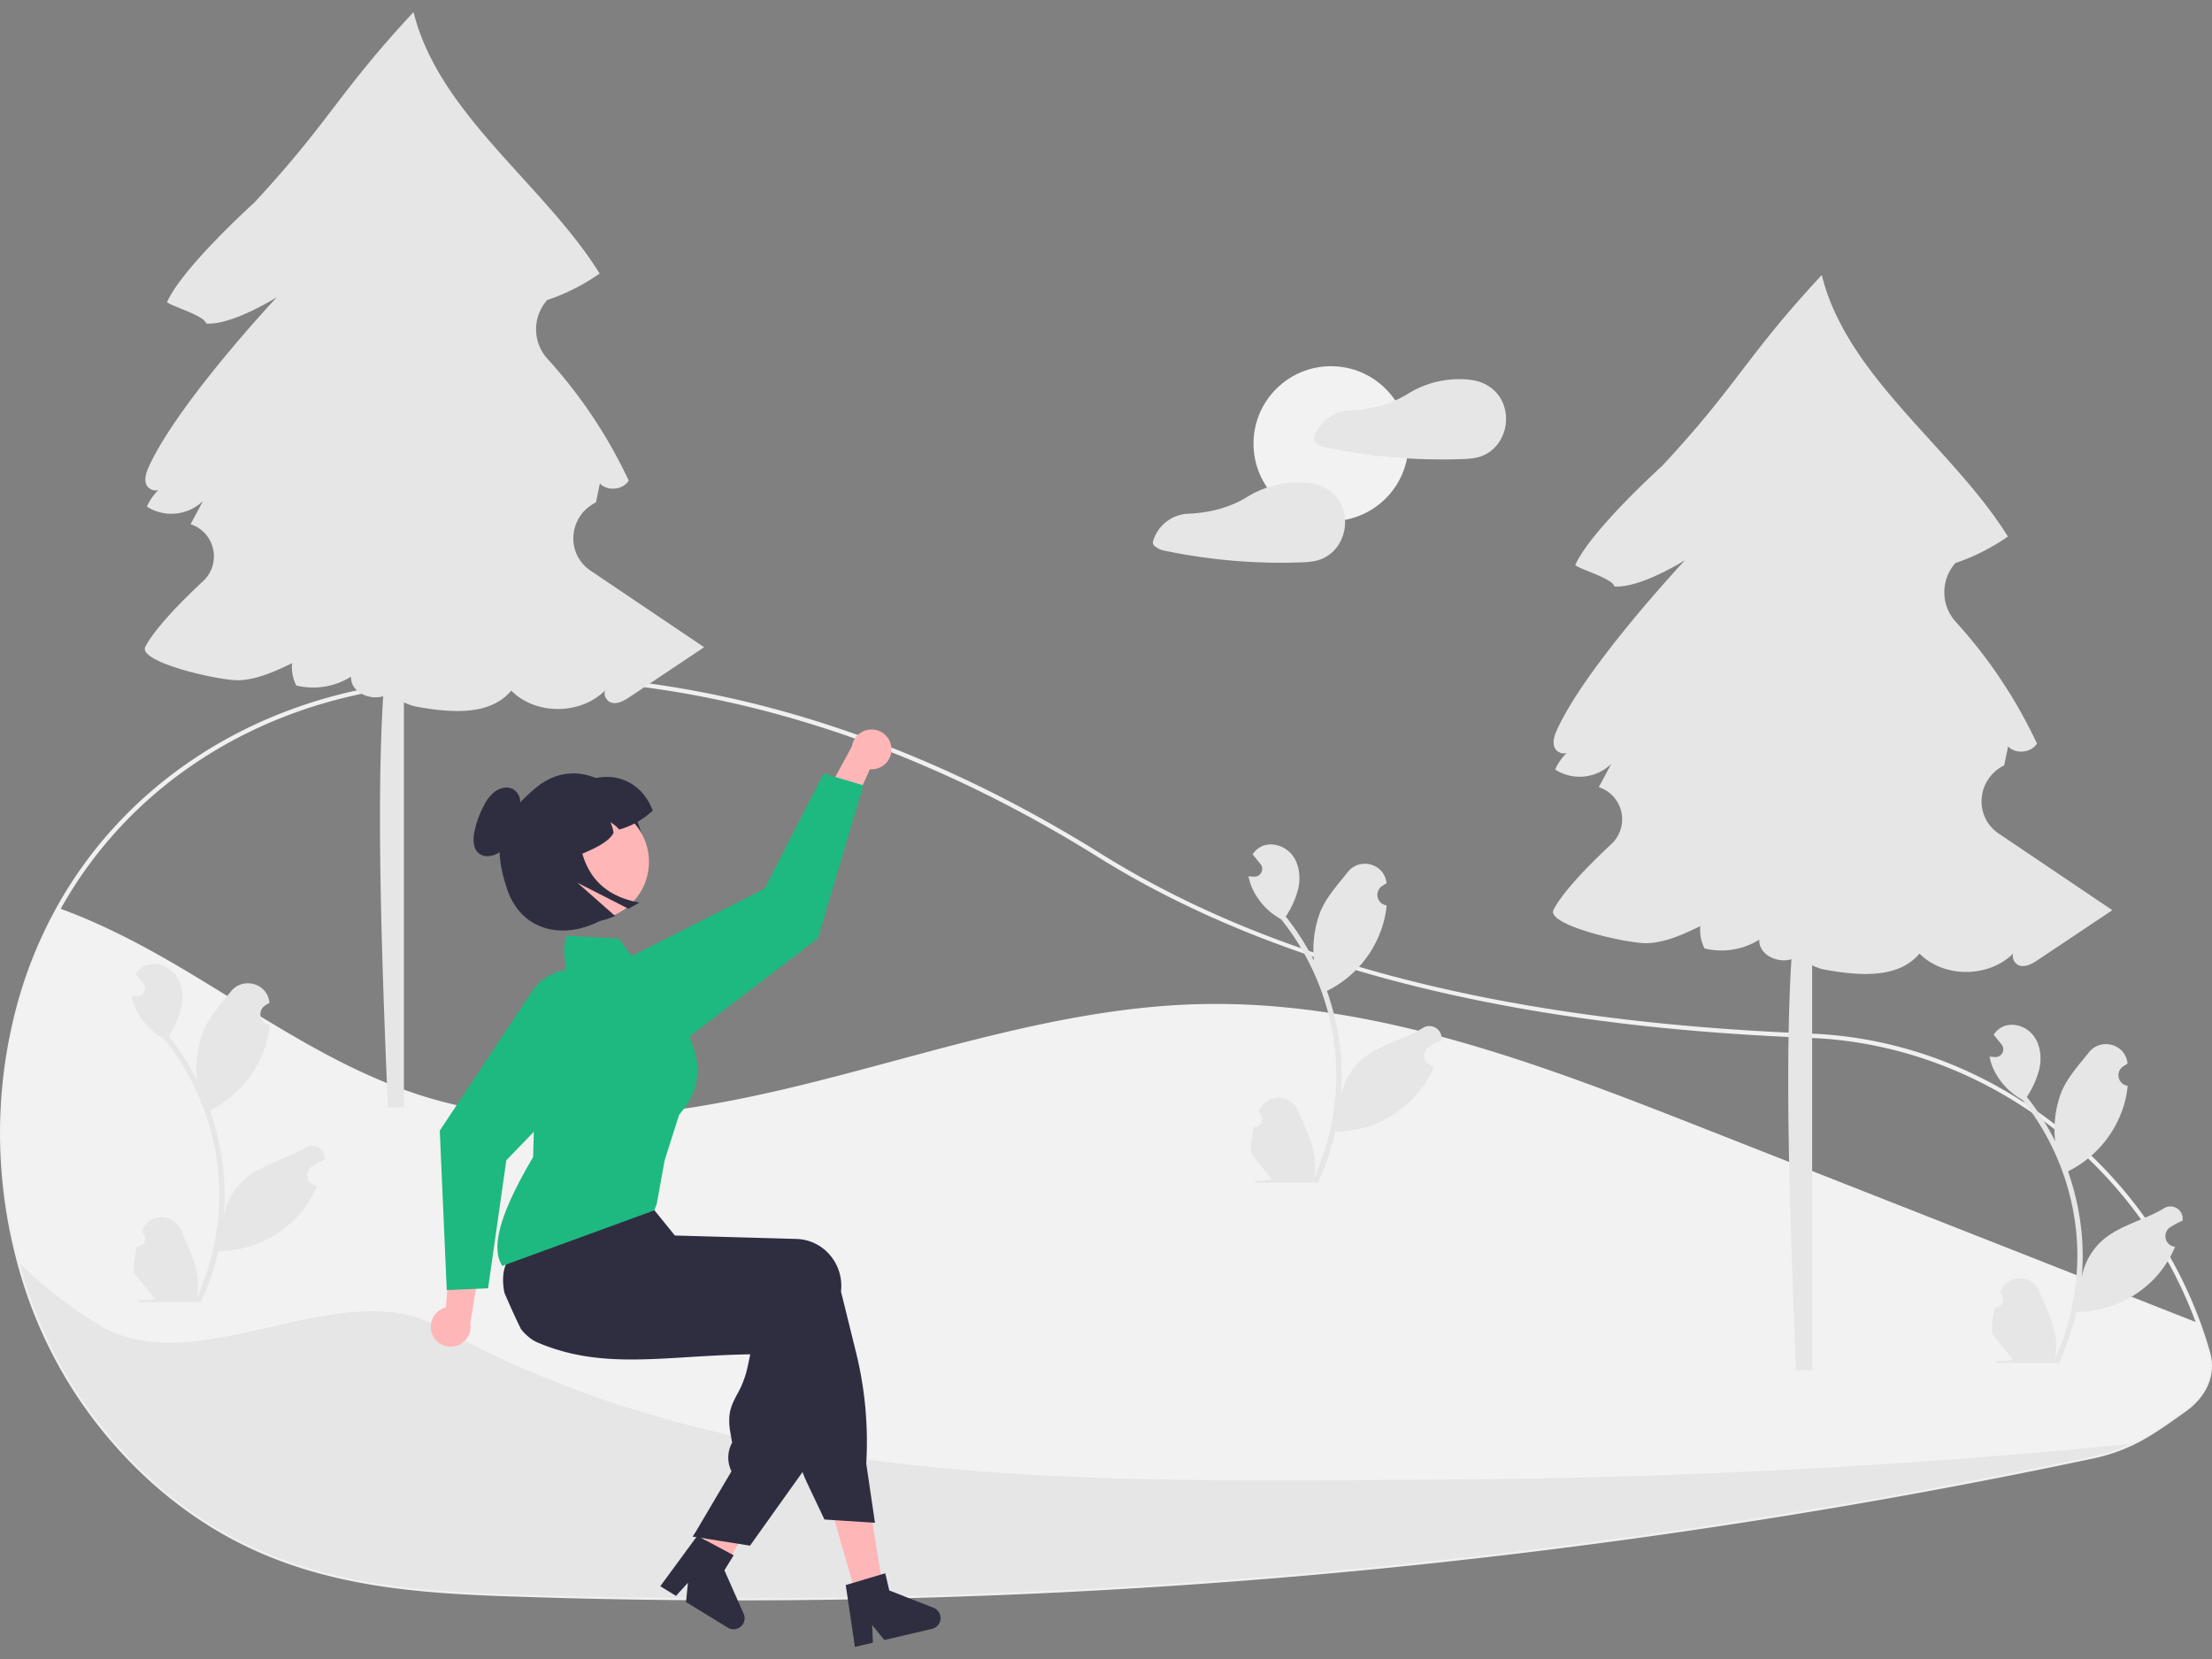 <svg data-name="Layer 1"
  width="320"
  height="240"
  xmlns="http://www.w3.org/2000/svg">
  <rect width="100%" height="100%" fill="#808080" stroke="none"/>
  <path d="M106.614 231.518q-14.652 0-29.26-.456c-13.916-.434-28.305-.882-41.68-7.324-9.355-4.507-17.642-11.736-23.962-20.908a65.341 65.341 0 0 1-9.184-19.997 71.892 71.892 0 0 1-2.027-10.465 71.173 71.173 0 0 1 2.372-28.45 63.543 63.543 0 0 1 5.337-12.7c9.753-17.542 27.542-29.316 48.807-32.305a2.835 2.835 0 0 1 .53-.01c.095.004.19.009.288.005l.125-.034a6.873 6.873 0 0 1 .985-.22c32.795-4.24 67.464 4.34 100.257 24.81 25.355 15.83 58.958 24.354 102.729 26.06l.621.027c12.185.608 23.971 4.971 34.086 12.618a64.038 64.038 0 0 1 21.678 29.12 59.22 59.22 0 0 1 1.407 4.338c.79 2.793-.126 5.615-2.513 7.763v.003l-.109.097a11.59 11.59 0 0 1-.82.646l-.333.238c-2.797 2.001-5.006 3.582-7.65 4.81a25.825 25.825 0 0 1-5.582 1.83 929.77 929.77 0 0 1-32.195 6.224 965.587 965.587 0 0 1-63.37 8.918 944.31 944.31 0 0 1-100.537 5.362zM57.298 99.524a1.459 1.459 0 0 0-.196.011c-21.065 2.962-38.686 14.62-48.343 31.988a62.904 62.904 0 0 0-5.283 12.575 70.542 70.542 0 0 0-2.35 28.197 71.262 71.262 0 0 0 2.01 10.373 64.713 64.713 0 0 0 9.094 19.805c6.258 9.082 14.46 16.24 23.717 20.698 13.255 6.384 27.576 6.831 41.426 7.263a943.638 943.638 0 0 0 129.711-4.903 964.971 964.971 0 0 0 63.329-8.913 927.776 927.776 0 0 0 32.173-6.22 25.18 25.18 0 0 0 5.447-1.785c2.59-1.203 4.779-2.769 7.55-4.75l.331-.238c.243-.174.481-.36.71-.554l.064-.06c2.277-1.992 3.162-4.622 2.43-7.213a58.525 58.525 0 0 0-1.392-4.293c-8.576-23.5-30.76-40.106-55.204-41.326l-.618-.028c-19.994-.779-37.49-2.937-53.486-6.599-19.096-4.37-35.766-10.95-49.55-19.555-32.667-20.392-67.191-28.94-99.843-24.72a6.298 6.298 0 0 0-.898.203l-.225.055c-.13.007-.257.001-.384-.004-.076-.004-.149-.007-.22-.007z"
    fill="#f0f0f0"
    style="stroke-width:.314"/>
  <path d="M316.896 203.248v.003c-.255.22-.522.431-.799.63-4.615 3.303-7.769 5.62-13.446 6.825q-16.034 3.395-32.184 6.221-31.507 5.518-63.35 8.916a941.277 941.277 0 0 1-129.753 4.905c-14.424-.45-28.336-.927-41.553-7.294-9.661-4.653-17.779-12.006-23.84-20.803-6.146-8.919-9.884-19.473-11.158-30.32a31.152 31.152 0 0 1 9.423-2.452c11.28-1.075 22.38 3.056 32.64 7.863 10.26 4.804 20.337 10.419 31.447 12.635 16.374 3.267 33.275-1.175 48.973-6.863 15.697-5.687 31.15-12.71 47.705-14.858 22.205-2.883 44.486 3.22 66.046 9.262l68.902 19.31c3.282.918 6.687 1.902 9.246 4.153a11.372 11.372 0 0 1 1.7 1.867z"
    fill="#e6e6e6"
    style="stroke-width:.314"/>
  <path d="M316.896 203.248v.003c-.255.22-.522.431-.799.63-2.892 2.068-5.21 3.753-7.932 5.017q-14.039 1.382-28.116 2.392-36.231 2.599-72.604 2.764c-49.193.251-100.912 1.792-143.984-22.101-14.331-7.95-35.092 8.353-49.29-.365a65.573 65.573 0 0 1-11.34-8.838 71.4 71.4 0 0 1-2.018-10.418 70.65 70.65 0 0 1 2.361-28.324 63.006 63.006 0 0 1 5.31-12.638c6.596 2.367 12.922 5.775 18.942 9.385 11.042 6.611 21.778 14.119 34.074 17.904 18.124 5.58 37.732 2.512 56.124-2.103 18.392-4.616 36.66-10.765 55.615-11.284 25.422-.695 49.89 8.772 73.554 18.087q35.61 14.02 71.228 28.037.783 2.127 1.4 4.317c.839 2.967-.378 5.655-2.525 7.535z"
    fill="#f2f2f2"
    style="stroke-width:.314"/>
  <path d="M85.433 82.554c-3.575-2.41-3.225-7.684.556-9.757q.115-.063.226-.13l.568-2.723c1.116 1.158 3.31.94 4.174-.416A70.877 70.877 0 0 0 79.195 51.9a6.352 6.352 0 0 1-.091-8.426l.054-.064a30.074 30.074 0 0 0 7.594-3.835C78.738 26.701 63.457 16.472 59.825 1.748 48.898 13.482 47.671 17.615 36.745 29.35c0 0-10.347 9.336-12.58 14.354.548.576 5.46 1.96 5.65 3.092 3.746.3 10.237-3.806 10.237-3.806S25.885 58.094 21.584 67.397c-.388.838-.756 1.794-.431 2.658.259.69 1.188 1.088 1.787.814a7.663 7.663 0 0 0-1.69 2.42 6.582 6.582 0 0 0 8.12-.818l-1.798 3.358.001.003a4.894 4.894 0 0 1 1.814 8.234c-3.717 3.457-7.114 7.092-8.359 9.485-1.17 2.252 10.852 4.966 13.557 4.854 2.704-.11 5.232-1.3 7.674-2.465a5.678 5.678 0 0 0 .613 3.23 10.332 10.332 0 0 0 7.913-1.279c-.108 2.227 2.701 3.457 4.652 2.827-.974 15.402-.262 37.03.673 59.481h2.321v-58.593a6.998 6.998 0 0 0 1.96.651c4.748.843 10.477 1.355 13.567-2.347 3.556 3.586 10.072 3.517 13.607-.055-.348.616.185 1.653.973 1.817.928.192 1.831-.36 2.62-.886l10.704-7.157-16.429-11.075Z"
    fill="#e6e6e6"
    style="stroke-width:.314"/>
  <circle cx="192.545"
    cy="64.182"
    r="11.205"
    fill="#f2f2f2"
    style="stroke-width:.314"/>
  <path d="M217.624 58.877c-.648-2.171-2.48-3.588-4.692-3.9-.024-.003-.047.002-.071 0a.699.699 0 0 0-.096-.022 13.978 13.978 0 0 0-8.996 1.959c-2.594 1.619-5.615 2.351-8.67 2.47l-.055.003a5.536 5.536 0 0 0-4.952 3.99.65.65 0 0 0 .29.712 2.84 2.84 0 0 0 1.17.594q1.396.296 2.802.542 2.743.48 5.515.776a82.007 82.007 0 0 0 11.296.427c1.256-.04 2.467-.08 3.618-.635a5.383 5.383 0 0 0 2.075-1.811 6.106 6.106 0 0 0 .766-5.105zM194.335 73.816c-.648-2.17-2.479-3.588-4.69-3.899-.025-.003-.048.001-.073 0a.698.698 0 0 0-.095-.022 13.978 13.978 0 0 0-8.997 1.958c-2.593 1.62-5.615 2.352-8.67 2.47l-.054.003a5.536 5.536 0 0 0-4.952 3.992.65.65 0 0 0 .29.71 2.84 2.84 0 0 0 1.17.595q1.396.295 2.802.541 2.743.48 5.515.777a82.01 82.01 0 0 0 11.296.427c1.255-.04 2.467-.081 3.617-.635a5.383 5.383 0 0 0 2.076-1.811 6.107 6.107 0 0 0 .765-5.106zM289.156 120.595c-3.575-2.41-3.225-7.684.556-9.757q.115-.063.226-.13l.569-2.723c1.115 1.158 3.308.94 4.173-.416a70.877 70.877 0 0 0-11.762-17.627 6.352 6.352 0 0 1-.091-8.426l.054-.064a30.074 30.074 0 0 0 7.594-3.835c-8.014-12.875-23.295-23.104-26.927-37.828-10.927 11.734-12.153 15.867-23.08 27.601 0 0-10.347 9.337-12.58 14.354.548.577 5.46 1.96 5.65 3.093 3.746.3 10.237-3.806 10.237-3.806s-14.167 15.104-18.468 24.407c-.388.837-.755 1.794-.43 2.658.258.69 1.187 1.088 1.786.814a7.663 7.663 0 0 0-1.69 2.42 6.582 6.582 0 0 0 8.12-.818l-1.798 3.358.001.003a4.894 4.894 0 0 1 1.815 8.234c-3.718 3.458-7.115 7.092-8.36 9.485-1.17 2.252 10.853 4.966 13.557 4.855 2.704-.111 5.232-1.3 7.675-2.466a5.678 5.678 0 0 0 .612 3.23 10.332 10.332 0 0 0 7.913-1.279c-.108 2.228 2.702 3.458 4.652 2.827-.974 15.402-.262 37.03.674 59.482h2.32v-58.594a6.998 6.998 0 0 0 1.96.652c4.748.842 10.478 1.355 13.567-2.348 3.556 3.586 10.072 3.518 13.607-.055-.348.616.185 1.654.973 1.817.928.193 1.831-.359 2.62-.886l10.704-7.156-16.429-11.076zM19.804 180.326a1.136 1.136 0 0 0 .823-1.97l-.078-.309.031-.074a3.05 3.05 0 0 1 5.627.021c.92 2.217 2.092 4.437 2.38 6.78a9.025 9.025 0 0 1-.158 3.104 36.182 36.182 0 0 0 3.292-15.027 34.922 34.922 0 0 0-.217-3.896q-.18-1.59-.498-3.159a36.6 36.6 0 0 0-7.258-15.512 9.74 9.74 0 0 1-4.051-4.203 7.43 7.43 0 0 1-.676-2.03c.197.025.398.042.595.054l.187.01.024.001a1.125 1.125 0 0 0 .924-1.833l-.256-.314c-.129-.162-.262-.32-.39-.482a.56.56 0 0 1-.043-.049l-.446-.55a3.254 3.254 0 0 1 1.067-1.03c1.49-.873 3.547-.269 4.623 1.08 1.08 1.347 1.284 3.239.909 4.923a13.042 13.042 0 0 1-1.804 4.022c.08.104.164.204.245.307a36.837 36.837 0 0 1 3.845 6.092 15.314 15.314 0 0 1 .914-7.113c.875-2.111 2.516-3.89 3.96-5.714 1.735-2.192 5.293-1.236 5.598 1.543l.01.08q-.323.182-.63.386a1.54 1.54 0 0 0 .62 2.804l.032.005a15.331 15.331 0 0 1-.404 2.293 15.785 15.785 0 0 1-7.86 9.893c-.126.065-.249.13-.375.19a36.637 36.637 0 0 1 1.384 4.996 36.971 36.971 0 0 1 .64 4.53 35.662 35.662 0 0 1-.026 5.757l.01-.067a9.423 9.423 0 0 1 3.217-5.442c2.475-2.033 5.973-2.782 8.644-4.417a1.769 1.769 0 0 1 2.708 1.72l-.01.072a10.35 10.35 0 0 0-1.161.56q-.322.18-.63.385a1.54 1.54 0 0 0 .62 2.804l.032.005.065.01a15.345 15.345 0 0 1-2.823 4.42 15.8 15.8 0 0 1-11.458 5.027h-.003a37.59 37.59 0 0 1-2.525 7.37h-9.02c-.033-.1-.062-.203-.09-.303a10.249 10.249 0 0 0 2.495-.15c-.67-.82-1.338-1.648-2.008-2.47a.56.56 0 0 1-.042-.048c-.34-.42-.682-.837-1.021-1.257v-.001a15.012 15.012 0 0 1 .44-3.824z"
    fill="#e6e6e6"
    style="stroke-width:.314"/>
  <path d="M288.605 189.129a1.136 1.136 0 0 0 .823-1.97l-.077-.309.03-.074a3.05 3.05 0 0 1 5.627.02c.92 2.217 2.092 4.438 2.381 6.782a9.025 9.025 0 0 1-.158 3.103 36.182 36.182 0 0 0 3.29-15.027 34.922 34.922 0 0 0-.216-3.896q-.18-1.59-.498-3.159a36.6 36.6 0 0 0-7.258-15.512 9.74 9.74 0 0 1-4.051-4.203 7.43 7.43 0 0 1-.676-2.03c.198.025.398.041.595.054l.188.01.023.001a1.125 1.125 0 0 0 .924-1.833l-.255-.314c-.13-.162-.262-.32-.391-.482a.56.56 0 0 1-.042-.049c-.15-.184-.298-.365-.447-.55a3.254 3.254 0 0 1 1.067-1.03c1.49-.874 3.547-.269 4.624 1.08 1.08 1.347 1.283 3.239.908 4.923a13.042 13.042 0 0 1-1.804 4.022c.08.104.165.204.246.307a36.837 36.837 0 0 1 3.845 6.092 15.314 15.314 0 0 1 .914-7.113c.875-2.111 2.515-3.89 3.96-5.714 1.735-2.192 5.292-1.236 5.598 1.543l.008.08q-.322.182-.63.386a1.54 1.54 0 0 0 .621 2.804l.032.005a15.331 15.331 0 0 1-.405 2.293 15.785 15.785 0 0 1-7.86 9.893c-.125.064-.248.13-.374.19a37.6 37.6 0 0 1 2.024 9.525 35.662 35.662 0 0 1-.026 5.758l.01-.068a9.423 9.423 0 0 1 3.217-5.44c2.475-2.034 5.973-2.783 8.644-4.418a1.769 1.769 0 0 1 2.708 1.72l-.01.072a10.35 10.35 0 0 0-1.161.56q-.322.18-.63.385a1.54 1.54 0 0 0 .62 2.804l.032.005.065.01a15.345 15.345 0 0 1-2.823 4.42 15.8 15.8 0 0 1-11.458 5.027h-.003a37.59 37.59 0 0 1-2.525 7.371h-9.02c-.032-.1-.061-.203-.09-.304a10.249 10.249 0 0 0 2.495-.148c-.669-.822-1.338-1.65-2.007-2.47a.56.56 0 0 1-.042-.049c-.34-.42-.682-.837-1.022-1.258a15.012 15.012 0 0 1 .44-3.825zM181.399 163.034a1.136 1.136 0 0 0 .823-1.968l-.078-.31.031-.074a3.05 3.05 0 0 1 5.627.02c.92 2.217 2.092 4.438 2.38 6.781a9.025 9.025 0 0 1-.157 3.104 36.182 36.182 0 0 0 3.29-15.027 34.922 34.922 0 0 0-.216-3.896q-.18-1.59-.498-3.159a36.6 36.6 0 0 0-7.258-15.512 9.74 9.74 0 0 1-4.051-4.203 7.43 7.43 0 0 1-.676-2.03c.197.025.398.041.595.054l.188.01.023.001a1.125 1.125 0 0 0 .924-1.833l-.255-.315-.392-.481a.56.56 0 0 1-.042-.049l-.446-.55a3.254 3.254 0 0 1 1.067-1.03c1.49-.874 3.547-.27 4.623 1.08 1.08 1.347 1.284 3.239.909 4.923a13.042 13.042 0 0 1-1.804 4.022c.08.104.165.204.246.307a36.837 36.837 0 0 1 3.844 6.091 15.314 15.314 0 0 1 .915-7.112c.875-2.112 2.515-3.89 3.96-5.714 1.734-2.193 5.292-1.236 5.598 1.543l.009.08q-.322.182-.63.386a1.54 1.54 0 0 0 .621 2.804l.031.005a15.331 15.331 0 0 1-.404 2.292 15.785 15.785 0 0 1-7.86 9.894c-.126.064-.248.129-.375.19a37.6 37.6 0 0 1 2.024 9.525 35.662 35.662 0 0 1-.025 5.758l.01-.068a9.423 9.423 0 0 1 3.216-5.441c2.476-2.034 5.974-2.782 8.644-4.417a1.769 1.769 0 0 1 2.709 1.72l-.01.072a10.35 10.35 0 0 0-1.162.56q-.321.18-.63.384a1.54 1.54 0 0 0 .622 2.805l.031.005.065.01a15.345 15.345 0 0 1-2.823 4.42 15.8 15.8 0 0 1-11.458 5.027h-.003a37.59 37.59 0 0 1-2.525 7.371h-9.02c-.033-.1-.062-.204-.09-.304a10.249 10.249 0 0 0 2.495-.149c-.669-.82-1.338-1.648-2.008-2.47a.56.56 0 0 1-.042-.048c-.339-.42-.682-.838-1.021-1.258a15.012 15.012 0 0 1 .44-3.825z"
    fill="#e6e6e6"
    style="stroke-width:.314"/>
  <path fill="#ffb6b6"
    d="m119.79 216.684 4.293 14.896 3.775-1.123-2.497-15.43z"/>
  <path d="M100.934 225.49a95.622 95.622 0 0 0 2.807 2.347l-.002.007.015.005.005.003.382.16.808-1.414.372-.652.527-.923.965-1.689 5.08-8.891-5.351-2.256-.344.82h-.003l-.17.406-3.196 7.584-.653 1.55-.02.047-.393.926-.338.803-.377.896z"
    fill="#ffb6b6"
    style="stroke-width:.314"/>
  <path d="M72.969 187.008c.263.623.535 1.245.81 1.862q.765 1.722 1.592 3.407c0 .003.002.003.004.006a7.368 7.368 0 0 0 1.208 1.213c.019.02.04.033.059.05a5.1 5.1 0 0 0 1.076.643l.419.177c.5.206 1 .393 1.498.567q1.33.46 2.655.78c.071.02.143.036.214.053 3.646.855 7.305.988 11.165.867 1.907-.057 3.862-.178 5.888-.304.662-.043 1.326-.083 1.998-.122.05-.003.104-.007.157-.009.96-.056 1.936-.108 2.934-.154 1.256-.057 2.55-.1 3.89-.123l-.384 1.823a14.004 14.004 0 0 1-1.526 3.993c-.814 1.541-1.46 2.76-.954 5.59l.243 1.37a4.492 4.492 0 0 0-.166 3.998l.069.151-5.238 8.87-.34.575 1.915.303 2.355.376 3.993.632 7.59-10.645.364-.508.004-.028 2.922-22.304c.024-.197.04-.398.045-.598a6.837 6.837 0 0 0-1.85-4.953 6.584 6.584 0 0 0-4.633-2.092l-2.012-.057-4.11-.118-2.897-.08-.058-.002-8.54-.243-.213-2.543-.104-.06-3.319-1.849-11.479-6.396-.029-.016-.755-.42-.12.14a3.935 3.935 0 0 0-.104.125 24.185 24.185 0 0 0-2.633 4.165 71.035 71.035 0 0 0-3.247 7.404q-.062.164-.111.3l-.012.026-.028.078c-.467 1.125-.497 2.584-.206 4.08z"
    fill="#2f2e41"
    style="stroke-width:.314"/>
  <path d="M73.751 178.742c.065-.159.14-.319.218-.473a35.704 35.704 0 0 1 2-3.387 59.006 59.006 0 0 1 2.892-3.98q.809-1.03 1.727-2.134.46-.553.953-1.125a.664.664 0 0 1 .042-.052l.095-.112 11.801 3.524-.006 1.615.856 2.29-.058.068c.003 0 .004-.002 0 0v-.315l.315.315 3.042 3.76h.021l6.8.192 7.007.198 3.764.107a6.58 6.58 0 0 1 4.633 2.092 6.84 6.84 0 0 1 1.85 4.954c-.006.184-.02.372-.041.556l2.173 8.796a53.86 53.86 0 0 1 1.482 16.098l1.26 8.562-.369-.024-5.487-.354-1.449-.092-2.417-5.089c-.276-.58-.53-1.172-.76-1.774a24.81 24.81 0 0 1-.947-3.014l-4.238-17.263q-.81.01-1.603.01-3.668.013-7.016-.142c-7.258-.333-13.443-1.25-18.834-2.795q-2.27-.65-4.359-1.452-.766-.291-1.508-.606c-.116-.047-.23-.094-.344-.144a6.66 6.66 0 0 1-3.92-5.028 6.795 6.795 0 0 1 .425-3.782zM123.342 229.007l4.085-1.218.64-.192.581 2.486 6.408 2.513a1.595 1.595 0 0 1-.217 3.038l-6.906 1.62-1.766-2.18.111 2.568-2.601.61-1.328-8.948z"
    fill="#2f2e41"
    style="stroke-width:.314"/>
  <path fill="#2f2e41"
    d="m100.24 222.29.242.039.098-.614z"/>
  <path d="m101.784 222.67 3.76 2.007.59.315-1.336 2.175 2.785 6.295a1.595 1.595 0 0 1-2.292 2.006l-6.047-3.709.278-2.79-1.727 1.902-2.278-1.397 5.352-7.292z"
    fill="#2f2e41"
    style="stroke-width:.314"/>
  <path d="M128.953 108.18a2.86 2.86 0 0 1-3.107 3.096l-4.181 9.266-2.824-4.465 4.404-8.114a2.876 2.876 0 0 1 5.708.217z"
    fill="#ffb6b6"
    style="stroke-width:.314"/>
  <path d="m118.316 135.744-19.158 14.66a7.22 7.22 0 0 1-10.11-1.346 7.212 7.212 0 0 1 2.464-10.814l19.1-9.69 8.544-16.647 5.738 1.706z"
    fill="#1eb980"
    style="stroke-width:.314"/>
  <path d="m77.514 153.159-.389 14.224c-5.345 9.03-5.953 13.415-4.473 15.754l21.979-8.03.37-.884 1.148-6.355 2.08-6.558c.367-.685 5.341-4.895.678-12.88l-9.38-12.637-7.517-.43c-1.239 3.18.996 4.915-1.236 5.649-5.049 4.627-4.307 5.38-3.26 12.147z"
    fill="#1eb980"
    style="stroke-width:.314"/>
  <path d="M62.566 193.092a2.86 2.86 0 0 1 1.925-3.941l.927-10.123 4.127 3.298-1.513 9.107a2.876 2.876 0 0 1-5.466 1.659z"
    fill="#ffb6b6"
    style="stroke-width:.314"/>
  <path d="m63.62 163.565 13.322-20.11a7.22 7.22 0 0 1 9.996-2.03 7.212 7.212 0 0 1 1.2 11.026L73.25 167.846l-2.64 18.524-5.98.261z"
    fill="#1eb980"
    style="stroke-width:.314"/>
  <path d="M91.855 118.105c2.657 5.238.921 11.306-4.01 14.496-5.333 3.45-12.257 2.695-14.497-4.01-2.494-7.466-.445-10.67 4.01-14.496 5.222-4.485 11.625-1.65 14.497 4.01z"
    fill="#2f2e41"
    style="stroke-width:.314"/>
  <path d="M78.773 129.774a8.414 8.414 0 0 0 13.389-10.195l-.073-.096a8.414 8.414 0 0 0-13.314 10.29z"
    fill="#ffb6b6"
    style="stroke-width:.314"/>
  <path d="M94.43 117.257a11.497 11.497 0 0 1-4.853 2.75 5.028 5.028 0 0 0-1.28-1.06 5.379 5.379 0 0 1 .47 1.519c-.811 1.683-4.124 2.893-7.291 4.131l-4.195-7.402 5.552-3.146c4.461-3.084 9.713-1.768 11.597 3.208zM74.117 114.104c-.755-.349-1.734-.133-2.444.357a5.449 5.449 0 0 0-1.596 1.941 13.917 13.917 0 0 0-1.447 3.944c-.24 1.194-.199 2.637.872 3.26.894.52 2.172.193 2.994-.5.821-.695 1.284-1.67 1.685-2.622.4-.953.78-1.94 1.492-2.73l-.74.345a6.468 6.468 0 0 0 .322-2.203 2.134 2.134 0 0 0-1.138-1.792z"
    fill="#2f2e41"
    style="stroke-width:.314"/>
  <path d="m83.72 115.074-5.956 3.375a6.98 6.98 0 0 0-2.632 9.514 10.834 10.834 0 0 0 13.853 4.546l-5.443-4.804 7.384 3.762 1.576-.894c-7.918-1.44-9.446-7.65-8.782-15.499z"
    fill="#2f2e41"
    style="stroke-width:.314"/>
</svg>
